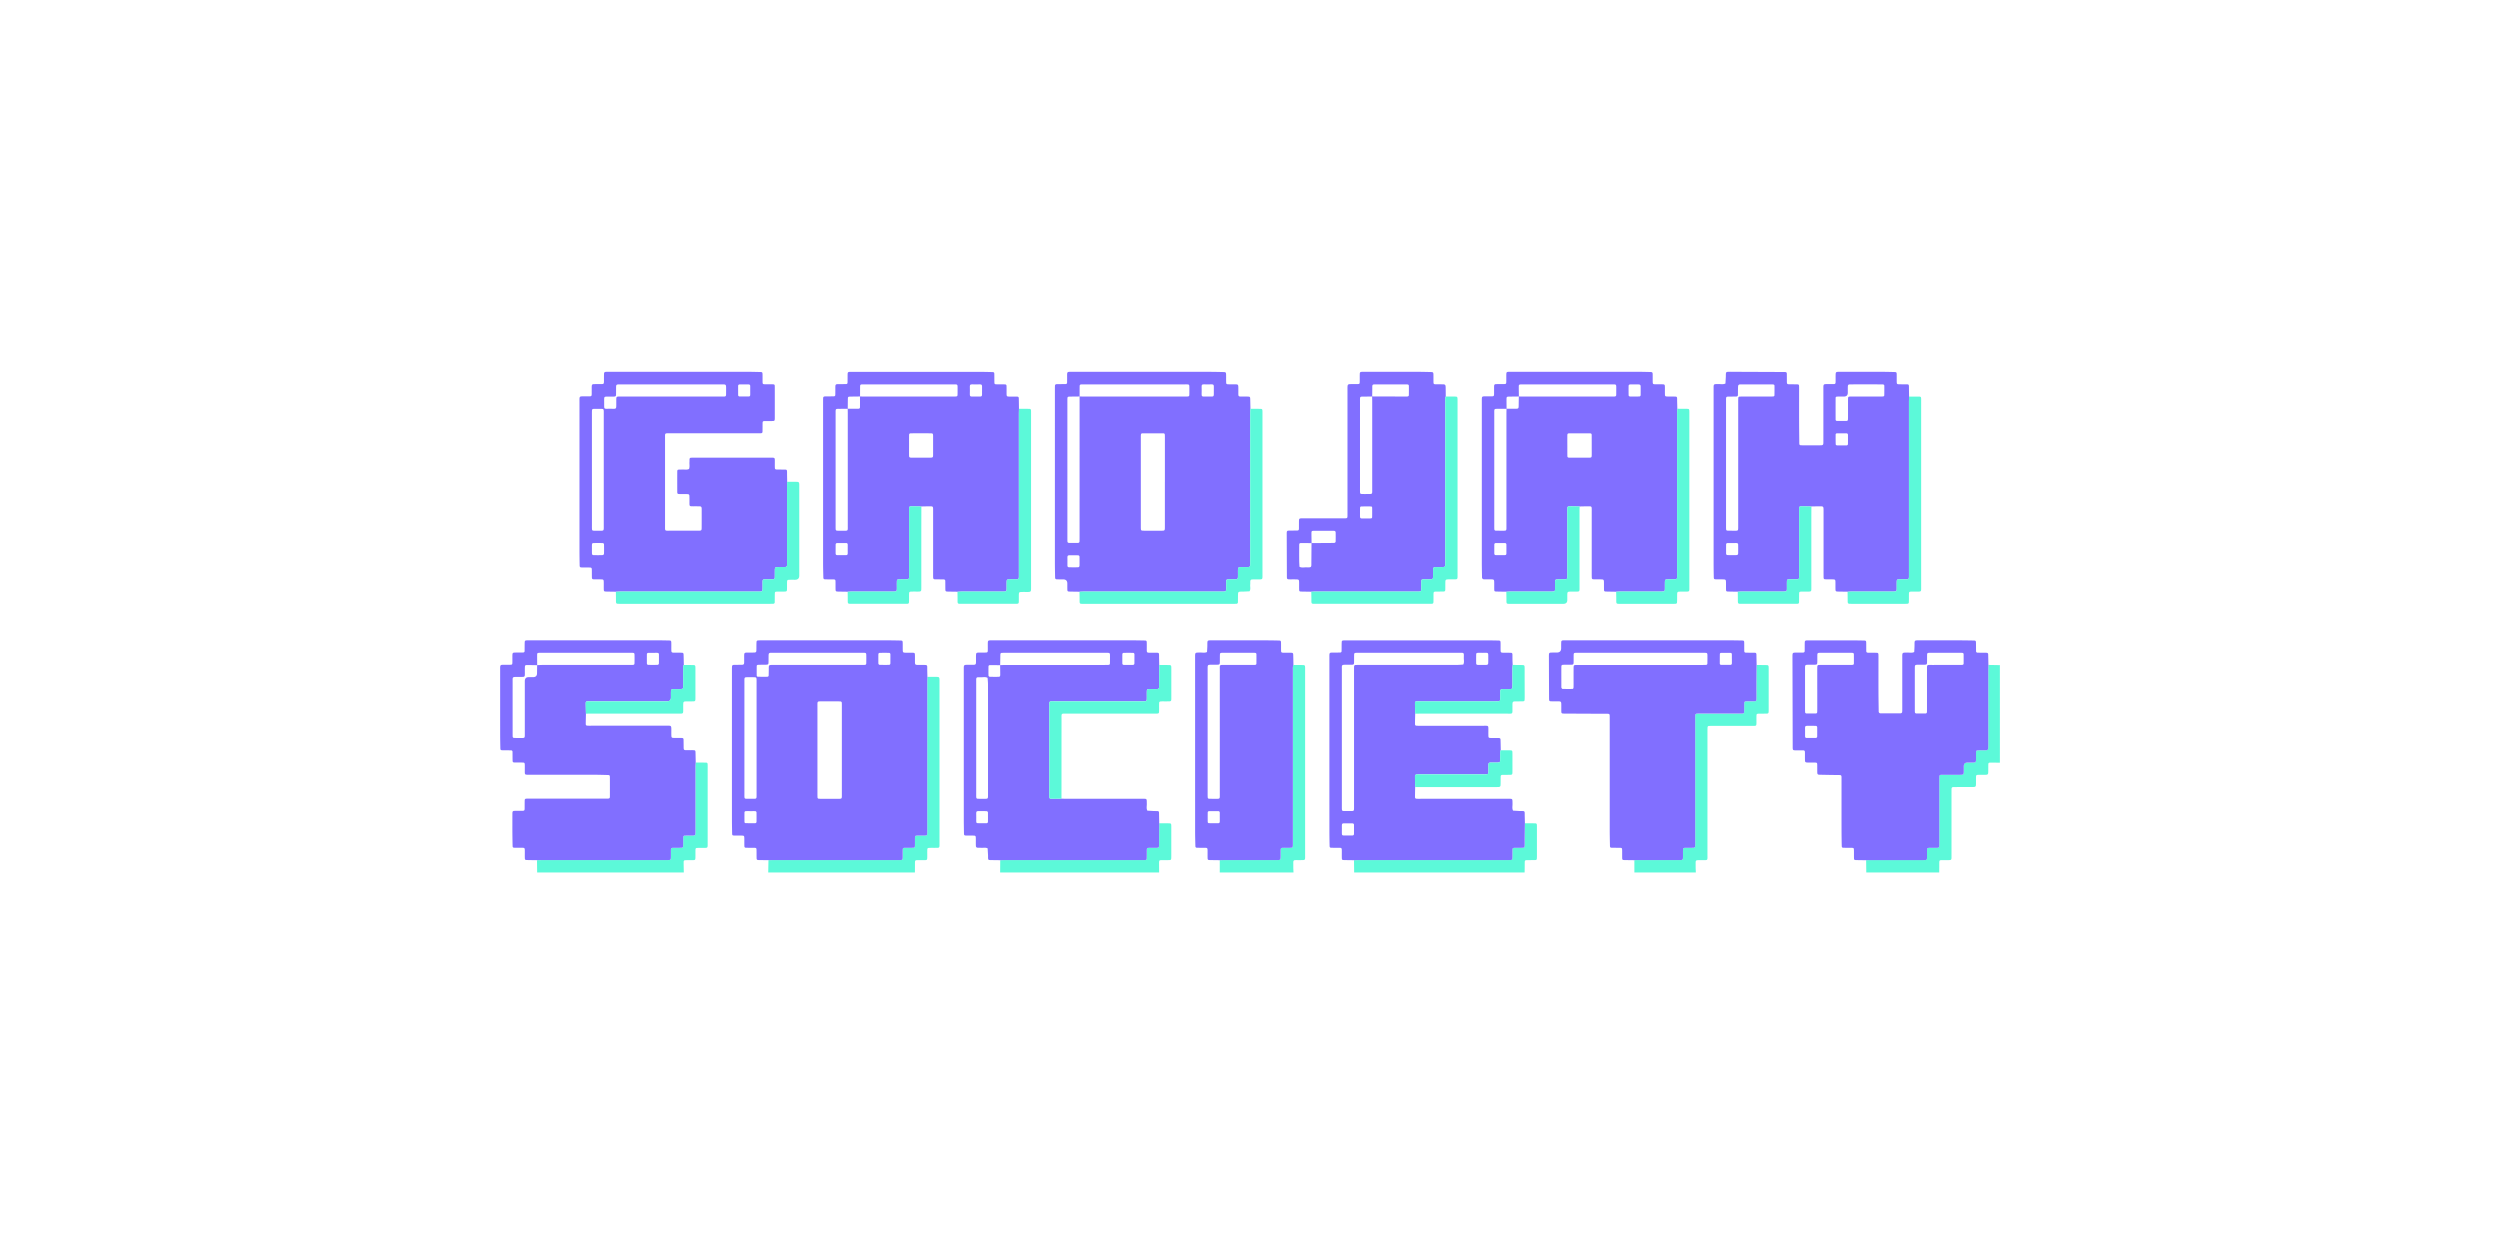 <svg width="217" height="108" fill="none" xmlns="http://www.w3.org/2000/svg"><g clip-path="url(#a)"><path d="m66.682 75.728.021-1.065c.142-.003.284-.008.426-.008h10.776c.484-.002.449.04.45-.432 0-.154-.003-.308.002-.462.005-.134.037-.166.174-.17.237-.005.474 0 .711-.005.137-.003.169-.034.173-.17.006-.236 0-.473.006-.71.003-.141.033-.172.164-.177.142-.005.285-.002.427-.004.528-.003.472.052.472-.478 0-4.278 0-8.557.002-12.835 0-.154.008-.307.012-.462.285.002.57-.001.853.006.15.004.188.048.195.194.004.095.002.19.002.285v13.897c0 .512.047.456-.455.46-.118.001-.237-.002-.356.001-.234.005-.246.015-.25.236-.004.154 0 .308-.001.462 0 .071.001.142-.004.214-.008.112-.04.143-.153.152-.047.003-.095.003-.142.003h-.32c-.487.002-.446-.047-.449.43 0 .213-.003.427-.004.64H66.682v-.002ZM141.865 75.728l-.002-1.063c.059-.003.118-.01.177-.01h3.554c.095 0 .19.002.285-.001.167-.008.196-.038.201-.219.005-.154.001-.308.002-.462 0-.083 0-.166.006-.248.006-.082.054-.127.137-.132.071-.004.142-.004.213-.004.178-.002.356.002.533-.004.13-.004.163-.041.17-.175.005-.107.003-.213.003-.32V62.29c0-.349.002-.35.352-.35 1.15-.002 2.299 0 3.448 0 .095 0 .19 0 .285-.004.133-.006.159-.035.164-.177.006-.154.003-.308.003-.462 0-.457-.029-.419.424-.421.166 0 .332 0 .497-.005.082-.002.133-.045.138-.13.004-.071.004-.142.004-.213v-1.563c.001-.414.008-.829.013-1.243.296.003.592.003.888.01.11.002.15.044.157.149.005.07.004.142.004.213v3.483c0 .071.001.142-.004.213-.007.108-.044.148-.153.151-.178.006-.356.003-.533.005-.071 0-.142-.002-.213.003-.114.007-.151.04-.155.149-.006.154-.003.308-.004.462 0 .083.002.166-.001.248-.007.165-.03.19-.182.198-.095.004-.19.002-.285.002h-3.377c-.095 0-.19 0-.284.006-.065.004-.11.046-.114.112a5.99 5.99 0 0 0-.008.355l-.001 10.663c0 .582.069.511-.505.518-.59.007-.516-.07-.52.54-.001.177.011.354.017.53h-5.334v-.003ZM173.589 66.2c-.285-.002-.569-.007-.853-.004-.111.001-.148.04-.151.152-.006.225 0 .45-.007.675-.005.189-.042.224-.236.228-.213.006-.427 0-.64.005-.153.004-.179.033-.184.195-.005.19 0 .38-.003.569-.004.272-.022.291-.315.293-.462.003-.924 0-1.386.002-.095 0-.19 0-.285.005-.082.005-.13.052-.133.135-.005.107-.005.213-.005.32v5.475c0 .432.03.408-.4.408h-.213c-.497.004-.445-.051-.449.466l-.005.604h-6.33l-.013-1.063c.107-.003.214-.01.32-.01h4.481c.106 0 .213.002.32-.004.115-.005.151-.04.158-.146.006-.082.004-.166.005-.25 0-.165-.002-.331.003-.497.005-.133.037-.163.175-.168.166-.005.332-.002.498-.003.403 0 .389.023.387-.386v-5.476c0-.095-.002-.19.002-.284.008-.152.039-.187.194-.19.355-.004.711-.002 1.067-.002.19 0 .379.003.569 0 .267-.006.289-.027.294-.281.003-.154 0-.309.002-.463.002-.209.107-.315.315-.318h.177c.131 0 .261.003.392-.005.125-.007.165-.05.175-.178.005-.07.003-.143.003-.214 0-.154-.003-.308.002-.462.005-.178.025-.196.214-.203.107-.003.213 0 .32 0 .553-.003.528.052.528-.511v-6.471c0-.142.006-.284.01-.426l.997.018V66.2ZM112.27 57.719c.284.003.569.002.853.009.114.003.15.04.157.147.006.094.004.19.004.284v16.053c0 .48.041.44-.436.445-.68.008-.582-.091-.59.575-.001.165.012.33.018.495h-6.402l.001-1.065c.143-.002.284-.01.426-.01h4.37c.083 0 .166.003.249 0 .203-.007.229-.031.237-.22.003-.096 0-.19.001-.285 0-.13-.002-.26.004-.39.006-.128.043-.163.176-.168.107-.005.214-.002.32-.002.13 0 .26.002.39-.004.129-.006.162-.042.169-.176.005-.106.003-.213.003-.32V58.206c0-.107-.005-.213.003-.32.004-.056.031-.111.047-.167ZM46.624 75.728c-.004-.354-.009-.708-.012-1.063.154-.003.307-.01.462-.01h8.957c.628 0 1.256.002 1.884 0 .314 0 .315-.004.318-.316.002-.142 0-.284 0-.426 0-.059 0-.118.004-.177.005-.081.045-.135.129-.141.082-.006.166-.005.249-.005.166-.002.332.002.497-.003.154-.006.181-.034.186-.196.005-.166.001-.332.002-.497.001-.083.003-.166.01-.249.005-.067.049-.11.114-.112.178-.006.355-.006.533-.006.428 0 .406.02.405-.406l.001-5.508c0-.142.013-.283.02-.425.296.002.592 0 .888.005.112.003.146.04.152.152.006.094.003.19.003.284v6.535c0 .462.032.428-.414.43-.166 0-.332-.001-.497.005-.107.003-.145.042-.148.156-.005.236 0 .473-.005.71-.004.159-.033.19-.186.193-.212.005-.426 0-.64.005-.16.003-.196.034-.196.182 0 .295.01.59.015.885h-12.73v-.002ZM117.54 75.728l-.013-1.063c.154-.003.308-.01.461-.01h12.816c.117 0 .236-.003.354-.009.068-.004.107-.049.114-.113.007-.082.006-.165.007-.248.001-.177-.002-.355.003-.532.004-.115.042-.152.146-.16.07-.006.141-.004.212-.005.178-.001.355.002.532-.004.131-.004.163-.037.166-.175.005-.237 0-.474.003-.71.005-.414.012-.827.018-1.24.295 0 .59 0 .884.006.118.002.15.035.158.144.005.07.004.142.004.212v2.476c0 .082-.002.165-.009.247-.005.067-.051.106-.117.107-.188.005-.377.005-.565.007-.07 0-.142-.001-.212.003-.112.007-.15.04-.154.148-.006.165-.002.33-.005.495-.001.142-.005.283-.008.424H117.54ZM100.618 71.46c.26 0 .52 0 .779.002.266.003.267.005.271.285.002.07 0 .142 0 .213v2.3c0 .094-.001.19-.008.282-.005.069-.052.106-.116.11-.094.006-.189.005-.283.006-.165.002-.331-.001-.496.004-.115.003-.146.037-.155.146a1.333 1.333 0 0 0-.003.142l.004.778H86.812l.008-1.064c.153-.003.307-.009.46-.009H99.07c.107 0 .213.002.32-.004.109-.005.144-.04.147-.156.006-.248.002-.497.007-.745.003-.116.038-.153.147-.157.177-.006.355-.004.533-.004.398 0 .382.023.383-.39l.012-1.74Z" fill="#5CF9D9"/><path d="M93.698 51.362c-.284-.004-.568-.007-.852-.014-.181-.005-.197-.022-.201-.213-.004-.166 0-.331-.002-.497-.002-.23-.123-.346-.363-.349h-.39c-.06 0-.12 0-.179-.005-.084-.007-.124-.058-.127-.14l-.003-.107c-.006-.403-.016-.805-.016-1.207V33.836c0-.119 0-.237.006-.355.005-.082.053-.13.136-.135.095-.005.19-.005.284-.005.166-.002.332-.001.497-.004.082-.002.134-.043.135-.13.003-.165.003-.33.003-.496 0-.466-.025-.437.45-.437l11.906.001c.415 0 .829.01 1.244.02.154.003.194.04.198.187.007.212 0 .426.005.64.004.224.012.231.25.236.189.003.379-.003.568.002.202.004.229.031.239.22.003.048.002.096.002.143v.285c.001.437-.029.412.396.413.119 0 .237-.002.356 0 .274.004.274.006.281.28l.018.78c-.008.153-.022.306-.022.46l-.001 12.788c0 .118 0 .237-.006.355-.004.083-.057.126-.138.13-.071.005-.143.005-.213.006-.154 0-.308-.003-.462.002-.193.005-.233.043-.241.225-.005.13-.002.26-.002.39-.001.474.032.44-.441.445-.674.006-.574-.087-.581.585-.006.53.046.476-.477.476-3.932 0-7.864 0-11.797.002-.153 0-.307.01-.46.017Zm.015-16.947c-.272.003-.545.005-.817.01-.235.005-.24.012-.247.24V46.71c0 .095 0 .19.004.284.004.084.054.13.136.13.261.002.521.002.782 0 .085 0 .13-.053.131-.135.004-.119.004-.238.004-.355l.002-12.224c.107.003.214.01.32.01h8.818c.071 0 .142 0 .213-.003.143-.007.172-.032.175-.165.005-.225.005-.45.002-.675-.003-.185-.025-.205-.203-.212-.071-.003-.143-.001-.214-.001h-8.676c-.095 0-.19-.002-.284.004-.107.006-.145.044-.146.158-.004.297-.002.592-.002.889h.002Zm7.4 7.42V38.07c0-.095.002-.19-.003-.284-.006-.142-.031-.173-.166-.173-.58-.003-1.16-.003-1.74 0-.141 0-.168.032-.177.165-.004.07-.003.142-.003.212v7.705c0 .083 0 .166.007.248.006.064.042.11.112.115.07.005.141.008.213.008.473 0 .947.002 1.42 0 .333 0 .336-.003.336-.327v-3.905h.001Zm4.248-7.928c-.008-.625.084-.54-.55-.541-.584-.002-.506-.068-.505.512.001.627-.088.538.547.54.574.002.501.074.508-.511ZM92.653 48.712v.388c0 .084.053.136.13.138.26.007.518.007.776.002.098-.002.142-.056.143-.164.004-.246.002-.494 0-.74 0-.084-.048-.132-.13-.135a8.38 8.38 0 0 0-.388-.004c-.61.006-.527-.074-.53.515ZM83.11 51.362c-.284-.005-.567-.007-.85-.014-.178-.005-.2-.028-.203-.212-.004-.236-.002-.472-.006-.709-.001-.082-.05-.13-.133-.133-.117-.005-.236-.004-.354-.005-.141-.002-.283-.001-.425-.005-.08-.002-.134-.045-.139-.129-.006-.106-.006-.212-.006-.318v-5.461c0-.46.029-.427-.417-.426-.2 0-.401.007-.602.011-.284-.004-.568-.014-.852-.013-.188 0-.207.025-.215.203-.003.095-.001.19-.001.284v5.366c0 .095.002.19-.001.285-.007.156-.038.19-.187.195-.201.005-.403 0-.603.003-.254.004-.266.016-.27.254-.004.143-.002.285 0 .427 0 .397.017.381-.394.38H73.97c-.13 0-.26.011-.39.017-.273-.004-.545-.007-.817-.013-.222-.005-.233-.017-.237-.25-.004-.214.002-.427-.004-.64-.002-.13-.037-.163-.175-.166-.237-.005-.474 0-.71-.006-.13-.003-.167-.041-.17-.173-.01-.414-.023-.829-.023-1.244V34.865c0-.107 0-.214.005-.32.004-.082.055-.13.137-.134.142-.005.284-.004.427-.005.118-.002.237-.001.355-.003.083-.002.134-.042.136-.129.003-.154.004-.308.004-.462.001-.516-.038-.468.487-.47.154-.001.308-.002.462-.007.068-.003.107-.048.109-.114.004-.143.004-.285.005-.426.002-.12-.001-.238.005-.355.005-.11.045-.152.15-.16.093-.006.189-.004.284-.004h10.88c.415 0 .83.01 1.244.02.14.004.17.032.173.167.005.25.002.498.007.746.002.112.037.146.154.148.249.005.498.001.746.007.114.003.15.039.154.15.005.19.003.38.003.568 0 .34-.008.342.325.341.19 0 .38-.002.569.002.134.004.163.035.167.175.007.295.01.592.014.887-.002.154-.008.308-.008.462v13.816c0 .106.002.213-.002.32-.007.157-.038.19-.184.198-.083.004-.166.001-.249.001-.142 0-.284-.003-.426.002-.17.006-.196.034-.201.215-.005.155-.002.308-.002.462 0 .398.017.384-.391.384H83.5c-.13 0-.26.011-.39.017v-.002ZM74.645 34.41c.095.003.19.009.284.009h7.814c.059 0 .118.001.177-.002.167-.007.19-.026.195-.181.005-.142.003-.284.003-.426-.003-.485.045-.446-.432-.446h-7.6c-.095 0-.19-.003-.284.003-.107.006-.143.044-.145.16-.004.295-.004.59-.005.887-.295.004-.59.005-.886.013-.137.003-.167.033-.17.169-.007.295-.008.59-.011.885l-.675.006c-.397 0-.379-.026-.379.394v9.808c0 .083 0 .166.005.248.005.086.058.126.14.127.154.003.308.004.461.003.5-.004.45.053.45-.462v-9.737c0-.13-.004-.26-.007-.391.306 0 .611.004.917 0 .111-.002.148-.039.149-.15.004-.306.001-.612.001-.917h-.002Zm4.262 4.237h-.001v.213c0 .236-.002.473.003.709.002.109.043.146.15.154.048.004.095.003.142.003h1.49c.06 0 .118-.003.177-.007.068-.006.11-.046.118-.11.008-.06.007-.119.007-.178v-1.525c0-.06 0-.118-.007-.177-.006-.066-.045-.11-.112-.112a11.601 11.601 0 0 0-.426-.007c-.449 0-.899-.002-1.348.001-.16.002-.19.03-.192.184-.004.284-.001.567-.001.851v.001Zm6.335-4.734c-.01-.628.089-.546-.544-.547-.587-.002-.513-.067-.512.506.001.632-.087.545.542.546.584 0 .507.075.513-.505h.001ZM73.582 47.7c0-.142.002-.284 0-.426 0-.082-.042-.136-.127-.136-.261-.003-.522-.003-.782 0-.081 0-.137.042-.138.128-.003.26-.004.52-.002.78 0 .083.045.137.13.139.26.003.52.002.781 0 .082 0 .135-.045.138-.13.004-.118 0-.236 0-.354V47.7ZM80.497 58.75c-.004.153-.013.307-.013.46l-.001 12.835c0 .53.056.475-.472.479-.142 0-.285-.002-.427.004-.131.005-.162.035-.165.177-.005.237 0 .474-.005.71-.003.135-.036.166-.173.17-.237.005-.474 0-.712.005-.137.003-.168.036-.173.17-.005.153-.003.308-.003.462-.001.472.035.43-.449.432H67.128c-.142 0-.284.005-.426.008-.285-.004-.568-.005-.853-.011-.138-.003-.173-.035-.176-.165-.005-.25-.001-.498-.007-.747-.002-.107-.043-.146-.154-.149-.25-.005-.498-.001-.746-.006-.114-.002-.15-.04-.154-.15-.005-.2-.002-.402-.004-.603-.004-.3-.004-.301-.29-.305-.2-.002-.402.002-.604-.004-.136-.003-.162-.03-.165-.174-.008-.414-.017-.829-.017-1.243-.002-4.313 0-8.626 0-12.94 0-.106.001-.213.007-.319.005-.082.057-.13.137-.132.143-.006.285-.005.427-.007.107-.001.214.002.32-.004.122-.008.163-.053.17-.182.004-.118 0-.237.001-.355.005-.573-.056-.518.51-.521.13-.001.26.001.39-.006.106-.005.153-.05.158-.154.007-.165.004-.332.006-.497.001-.095.003-.19.011-.284.006-.066.05-.106.116-.112.082-.007.165-.01.248-.01h11.023c.344 0 .687.008 1.03.014.266.004.267.006.27.287.003.154 0 .308.002.462.004.305.008.308.327.312.154.002.308-.001.462 0 .267.005.267.006.271.288.002.178-.002.355.001.533.005.203.032.231.222.238.154.006.308.002.462.002.084 0 .166 0 .25.005.084.005.127.055.13.138.002.118 0 .237.003.355.003.178.007.355.012.533h-.001ZM70.954 65.1V68.9c0 .107.002.213.007.319.004.069.05.105.115.11.083.006.166.005.249.006h1.349c.428 0 .399.027.399-.408V61.26c0-.083 0-.166-.004-.248-.004-.086-.055-.127-.136-.13-.072-.004-.143-.004-.213-.004h-1.385c-.4 0-.381-.023-.381.39v3.834Zm-5.283-1.034v-4.8c0-.094.002-.189-.001-.284-.007-.16-.036-.192-.184-.196-.166-.005-.332-.002-.498-.002-.385 0-.373-.017-.373.364v9.81c0 .072-.002.143.003.214.006.119.035.152.145.156.166.006.332.005.498.005.436 0 .41.032.41-.398v-4.87Zm5.296-6.349h3.766c.094 0 .19.002.283-.001.14-.006.174-.035.176-.165.004-.225.005-.45.001-.675-.002-.185-.025-.205-.202-.213-.047-.002-.095 0-.142 0h-7.815c-.071 0-.145-.007-.212.009-.037.008-.086.052-.094.087-.017.08-.014.165-.016.247-.003.178 0 .355-.006.533-.005.105-.05.148-.156.155-.13.007-.26.004-.39.006-.119.002-.237.002-.355.008-.066.002-.121.035-.122.103a33.12 33.12 0 0 0 0 .816c0 .066.043.114.11.114.272.004.544.006.816.002.064 0 .11-.048.112-.116.005-.165.008-.331.01-.496 0-.428-.023-.413.4-.413h3.836Zm-5.816 12.687c-.129 0-.259-.002-.388 0-.079 0-.142.034-.143.12-.003.27-.002.54 0 .81.001.065.04.114.109.115.27.004.54.005.81.004.083 0 .128-.055.128-.136.002-.259.002-.517 0-.775 0-.082-.045-.135-.13-.137-.128-.004-.258 0-.387 0h.001Zm12.136-13.213v-.389c-.002-.082-.044-.134-.13-.135-.258-.002-.518-.002-.777 0-.082 0-.136.043-.138.126-.003.26-.004.519 0 .778.001.078.05.137.132.139.26.005.519.004.778.002.082 0 .131-.05.133-.132.004-.13.001-.26.001-.389ZM140.283 51.362c-.295-.005-.59-.008-.885-.016-.137-.004-.168-.033-.171-.168-.005-.225 0-.45-.005-.674-.004-.172-.039-.209-.209-.213-.236-.007-.473-.004-.709-.008-.082-.001-.133-.044-.137-.129a8.46 8.46 0 0 1-.005-.318v-5.46c0-.465.034-.428-.412-.427-.213 0-.426.008-.638.012-.224-.005-.449-.013-.673-.015-.426-.003-.398-.02-.398.41v5.43c0 .107.002.214-.003.32-.006.132-.038.168-.171.17-.236.007-.473.002-.71.01-.122.003-.169.053-.174.178-.008.166-.005.331-.005.497 0 .398.019.382-.392.382h-3.409c-.141 0-.283.011-.424.017-.272-.004-.545-.007-.817-.014-.227-.005-.232-.01-.236-.249-.002-.166.001-.331-.001-.497-.004-.305-.007-.308-.327-.313-.154-.002-.308 0-.461-.001-.059 0-.122.003-.175-.017-.037-.012-.071-.056-.086-.094-.017-.043-.011-.094-.012-.14-.006-.403-.016-.805-.016-1.208V34.901c0-.107-.002-.213.003-.32.007-.133.041-.167.17-.176.059-.005.119-.003.178-.003h.32c.42 0 .392.028.393-.376v-.355c0-.06 0-.118.004-.177.01-.105.048-.147.157-.151.165-.007.331-.004.497-.005.095-.001.19 0 .284-.005.067-.004.108-.044.113-.113.004-.07.006-.142.006-.213.001-.166-.002-.332.001-.497.005-.205.029-.23.221-.238.083-.004.166-.001.249-.001h10.803c.414 0 .828.01 1.243.02.151.004.184.037.188.193.005.213-.001.426.003.64.005.207.023.227.221.23.202.004.403 0 .604.003.206.004.228.024.233.22.004.213-.002.425.003.639.004.174.029.197.213.2.237.005.474.003.711.007.084.001.129.051.132.134.004.094.002.19.004.283l.016.638c-.007.154-.018.307-.018.46l-.001 13.81c0 .119.003.238-.003.355-.006.134-.037.17-.169.173-.237.007-.474.002-.71.009-.123.004-.171.053-.176.178-.007.165-.004.331-.005.496 0 .4.018.383-.392.383h-3.409c-.141 0-.283.011-.424.017l-.002.003Zm-8.448-16.951c.072.003.143.008.213.008h7.893c.071 0 .142 0 .213-.003.083-.005.132-.05.134-.133.003-.166.003-.333.003-.498 0-.455.037-.42-.422-.42h-7.608c-.095 0-.19-.001-.285.004-.106.006-.145.044-.146.158-.001.296.006.592.009.888l-.807.01c-.253.005-.264.012-.266.25-.002.27.004.538.006.807-.225.002-.45.005-.674.005-.419 0-.395-.022-.395.376v9.835c0 .083 0 .166.006.248.005.066.045.111.112.114.166.005.332.007.497.006.481-.001.441.046.441-.435v-9.764c0-.13.006-.26.008-.39.245 0 .49.004.735.003.316-.002.316-.003.32-.336.003-.245.008-.49.013-.734Zm4.21 4.269c0 .295-.002.59.002.886.001.115.038.154.145.158.177.006.354.004.532.004.402 0 .804.002 1.206-.002.207-.001.227-.023.232-.217.003-.154.001-.308 0-.461 0-.425 0-.85-.003-1.276-.001-.117-.037-.156-.145-.156-.603-.003-1.206-.004-1.809-.001-.126 0-.158.038-.16.18-.004.295-.001.59-.001.886l.001-.001Zm-5.855 9.505v.001c.143 0 .285.003.426 0 .081-.002.138-.043.139-.129.003-.26.002-.52.001-.781 0-.084-.045-.137-.129-.138a46.328 46.328 0 0 0-.782 0c-.081 0-.137.04-.138.127-.003.26-.002.52-.001.781 0 .083.044.135.128.138.118.005.237 0 .355 0h.001Zm11.719-14.819c-.13 0-.259-.002-.389.002-.113.005-.156.041-.158.145-.004.26-.002.519.001.778.001.086.058.125.138.126.26.001.519.002.778-.002.085 0 .128-.057.129-.137.002-.247.004-.495-.001-.742-.003-.121-.051-.162-.18-.168-.106-.005-.212 0-.319 0l.001-.002ZM53.458 51.362c-.273-.005-.545-.007-.817-.014-.21-.004-.228-.021-.233-.22-.004-.201.002-.403-.002-.604-.005-.205-.027-.229-.222-.234-.213-.005-.427 0-.64-.005-.13-.004-.163-.038-.167-.175-.005-.225 0-.45-.006-.675-.003-.133-.04-.172-.168-.175-.213-.005-.427 0-.64-.004-.233-.004-.246-.017-.25-.238-.007-.403-.014-.806-.014-1.208V34.87c0-.5-.034-.465.456-.467h.106c.573-.008.493.079.5-.518.002-.083 0-.166 0-.249 0-.047 0-.095.006-.142.01-.1.053-.147.16-.15.19-.007.38-.006.57-.006.324 0 .328.015.327-.336-.001-.19-.001-.38.005-.569.004-.1.055-.15.156-.156.094-.007.19-.005.285-.005H64.78c.402 0 .805.01 1.208.019.175.003.197.026.2.212.005.225 0 .45.004.675.003.139.033.17.166.174.214.006.427 0 .64.004.248.004.253.007.253.268.003.877.001 1.754.001 2.631l-.001.107c-.01.155-.03.18-.195.183-.237.005-.474 0-.71.005-.114.002-.15.039-.153.15-.005.25-.001.498-.007.747-.002.117-.037.152-.143.158-.107.005-.214.004-.32.004H58.15c-.464 0-.423-.035-.424.419v7.606c0 .479-.039.43.447.43.76.002 1.517 0 2.276 0 .071 0 .142.002.213 0 .218-.007.242-.025.243-.251.004-.534.002-1.067.002-1.6 0-.036 0-.071-.004-.107-.012-.107-.05-.15-.157-.154-.178-.007-.356-.005-.533-.005-.383 0-.367.017-.368-.368 0-.178.002-.356-.005-.533-.004-.107-.048-.152-.154-.156-.237-.007-.474-.002-.71-.007-.161-.004-.188-.03-.19-.187-.002-.58-.003-1.161 0-1.741.002-.167.026-.187.184-.195.071-.004.143.003.213-.003.209-.02.424.053.626-.05.074-.194.023-.396.037-.594.006-.082.001-.166.005-.25.004-.083.051-.129.134-.133.095-.003.19-.004.285-.004h6.578c.432 0 .407-.026.407.403 0 .142-.003.285.001.427.005.173.029.197.214.2.225.005.45 0 .676.005.135.003.163.035.169.172.004.095 0 .19.002.285l.011.604c-.003.141-.01.283-.01.425v6.498c0 .107.001.214-.004.32-.006.103-.05.146-.158.15-.224.005-.45 0-.674.006-.185.007-.222.048-.226.24-.005.225-.002.45-.006.675-.001.081-.044.135-.129.14-.118.005-.236.004-.355.005-.671.01-.565-.09-.574.59-.007.525.052.472-.479.472-3.93 0-7.86 0-11.791.002-.153 0-.307.01-.46.016h-.004Zm4.832-17.998h-4.37c-.095 0-.19-.001-.284.006-.105.007-.148.05-.156.155-.006.094-.004.189-.005.284-.001.154.002.308-.004.462-.005.11-.04.142-.154.15-.07.005-.143.003-.214.004-.154 0-.308-.002-.462.002-.16.004-.191.034-.197.182-.005.13-.003.26-.001.39.005.538-.06.485.468.48.643-.004.578.11.583-.585.004-.523-.051-.474.48-.474h8.598c.107 0 .213 0 .32-.004.085-.002.126-.056.13-.136.004-.142.004-.284.004-.426.002-.537.024-.487-.472-.488h-4.263l-.001-.002Zm-6.91 7.407v4.834c0 .095-.003.19.002.285.006.14.032.17.166.175.142.005.284.003.427.003.466-.002.432.039.432-.45V35.95c0-.095.003-.19-.002-.285-.007-.135-.038-.172-.168-.174a15.86 15.86 0 0 0-.676 0c-.14.002-.172.034-.178.162-.005.095-.004.19-.004.285v4.834-.001Zm13.739-6.883c0-.13.003-.26 0-.39-.003-.085-.056-.13-.138-.13-.26-.002-.52-.002-.782 0-.084 0-.13.055-.13.137 0 .26 0 .521.002.781 0 .085.056.128.137.129.26.002.521.002.782 0 .086 0 .127-.054.129-.136.002-.13 0-.26 0-.39ZM51.38 47.616c0 .13-.003.26.001.389.004.14.036.178.16.18.236.006.472.006.708 0 .13-.002.178-.046.18-.166a16.41 16.41 0 0 0 0-.743c-.002-.101-.045-.138-.163-.139a20.612 20.612 0 0 0-.707 0c-.154.003-.173.027-.179.196-.004.094 0 .189 0 .283ZM150.838 51.36c-.284-.004-.568-.007-.853-.015-.134-.003-.162-.033-.165-.174-.006-.201 0-.403-.004-.605-.005-.258-.02-.272-.291-.277-.166-.003-.332.001-.498-.002-.262-.004-.267-.008-.272-.253-.006-.367-.014-.734-.014-1.102v-15.18c0-.423-.017-.41.403-.417.208-.004.423.052.625-.045.011-.198.024-.398.033-.596.003-.06 0-.119.002-.178.008-.216.03-.237.253-.244.083-.003.166-.002.249 0l4.444.018c.071 0 .143 0 .214.004.084.003.13.05.132.134.004.166.003.332.005.498.003.475-.044.428.447.43.166.002.332.003.498.008.068.003.107.05.112.114.005.094.005.19.005.285 0 .936-.002 1.873 0 2.808.002.604.01 1.209.016 1.813 0 .047 0 .095.004.142.004.066.036.112.106.12.046.005.094.006.141.006h1.565c.036 0 .071 0 .107-.003.107-.01.154-.05.162-.15.007-.107.005-.214.005-.32v-4.373c0-.495-.029-.467.459-.467.154 0 .308 0 .463-.003.083 0 .131-.044.136-.129.004-.071.004-.142.004-.213 0-.154-.003-.309.001-.463.006-.222.033-.249.24-.258.048-.003.095-.001.142-.001 1.198 0 2.395-.002 3.592 0 .38.002.758.011 1.138.02.158.004.185.031.189.189.004.201 0 .403.002.605.004.265.006.267.287.27.201.004.403 0 .604.004.137.003.163.032.169.172.005.095 0 .19.003.284.003.202.008.403.012.604-.004.154-.012.308-.012.461v14.847c0 .106.002.213-.001.319-.006.206-.025.228-.22.233-.202.004-.403-.002-.604.003-.22.004-.233.019-.238.25-.003.143 0 .285-.001.427 0 .4.023.385-.389.385h-3.481c-.13 0-.26.01-.39.016-.273-.005-.545-.007-.817-.013-.22-.005-.235-.019-.238-.25-.004-.202.002-.403-.003-.605-.005-.17-.036-.199-.216-.203-.225-.005-.45-.002-.676-.007-.083-.001-.131-.05-.135-.133a11.388 11.388 0 0 1-.004-.32v-5.44c0-.479.009-.442-.448-.44-.201 0-.402.006-.604.01-.295-.004-.591-.013-.887-.012-.151 0-.173.032-.18.198-.003.095-.001.19-.001.285v5.364c0 .095.002.19-.002.285-.006.161-.033.19-.182.198-.071.004-.142.002-.213.002-.166.001-.332-.002-.497.003-.13.005-.163.039-.166.177-.006.166-.003.331-.003.497 0 .402.024.386-.387.386h-3.483c-.13 0-.26.01-.39.016l-.004.002Zm.038-11.1v-5.4c0-.106 0-.213.006-.319.004-.066.043-.11.112-.114a5.15 5.15 0 0 1 .284-.008h2.345c.095 0 .19 0 .284-.006.065-.004.116-.039.116-.108.004-.272.006-.544.003-.816 0-.065-.039-.11-.109-.117a1.98 1.98 0 0 0-.177-.008h-2.593c-.06 0-.122-.005-.176.013-.038.012-.085.054-.093.09-.019.08-.018.164-.02.246-.004.19-.003.379-.006.569-.002.082-.05.132-.133.135-.178.005-.355.006-.533.006-.383 0-.366-.01-.366.372v10.906c0 .083 0 .166.007.248.006.066.047.11.115.11.178.005.355.007.533.007.419 0 .4.038.4-.407v-5.4l.001.001Zm11.106-5.841h1.207c.083 0 .166 0 .248-.005.065-.004.117-.037.118-.106.005-.272.006-.544.004-.816 0-.085-.06-.123-.141-.126l-.071-.002c-.911 0-1.822-.002-2.733 0-.187 0-.218.036-.223.235-.004.165 0 .331-.001.497-.003.215-.117.323-.343.326h-.426c-.059 0-.118 0-.177.004-.068.005-.113.047-.113.113-.002.627-.002 1.253 0 1.88 0 .066.041.115.109.116.284.003.568.004.852 0 .066 0 .105-.05.109-.116a3.42 3.42 0 0 0 .007-.248v-1.35c0-.094 0-.189.006-.283.004-.066.044-.109.113-.113.082-.005.165-.008.248-.008h1.207v.002Zm-2.099 3.194h-.423c-.065.001-.124.03-.125.097-.004.282-.002.564.005.846.001.064.057.102.122.103.27.003.541.004.813.002.084 0 .128-.056.129-.136.002-.26.002-.518 0-.778-.001-.08-.048-.132-.132-.134-.129-.003-.259 0-.388 0h-.001Zm-9.495 9.524c-.142 0-.283-.002-.425 0-.081 0-.136.04-.137.127-.002.26-.002.518-.001.778 0 .08.042.138.126.14.259.003.518.004.778 0 .097-.003.141-.055.143-.167.005-.247.003-.495 0-.742-.001-.082-.047-.133-.131-.136-.117-.004-.235 0-.353 0ZM60.383 66.186c-.006.141-.02.283-.02.425v5.508c0 .427.022.405-.406.406-.178 0-.355 0-.532.006-.066.002-.11.045-.115.112a3.536 3.536 0 0 0-.01.249c0 .166.003.332-.001.497-.006.162-.032.19-.186.195-.166.006-.332.002-.498.003-.083 0-.166 0-.249.006-.083.005-.124.06-.129.14-.003.06-.003.119-.003.178v.426c-.004.312-.005.315-.319.316-.627.002-1.256 0-1.884 0h-8.957c-.154 0-.308.007-.462.01-.296-.004-.592-.006-.888-.014-.137-.003-.164-.03-.168-.172-.005-.166-.002-.332-.002-.497-.002-.43.029-.393-.412-.395-.166 0-.332.002-.498-.004-.113-.003-.147-.037-.15-.152a65.3 65.3 0 0 1-.018-1.137c-.003-.52 0-1.043 0-1.564 0-.07 0-.142.006-.213.006-.083.058-.126.14-.131.07-.005.141-.005.212-.005h.356c.369 0 .349.012.35-.349 0-.19 0-.379.005-.568.002-.08.048-.134.13-.139.107-.005.214-.006.32-.006H52.5c.486 0 .437.05.439-.437.001-.474.002-.947-.002-1.422-.001-.159-.028-.184-.187-.188-.426-.01-.852-.023-1.278-.024a3374.57 3374.57 0 0 0-5.511 0c-.442 0-.407.022-.408-.401 0-.142.002-.285 0-.427-.006-.208-.023-.228-.219-.232-.213-.005-.426.001-.64-.003-.178-.004-.198-.025-.201-.212-.005-.237-.003-.473-.006-.71 0-.086-.048-.132-.132-.133-.226-.003-.45-.002-.675-.005-.238-.004-.246-.012-.25-.236-.007-.379-.016-.758-.016-1.137-.002-1.872 0-3.743-.001-5.616 0-.446-.019-.431.423-.43.142 0 .285.002.427-.001.193-.005.207-.018.212-.2.004-.142 0-.284.001-.426 0-.084-.001-.166.003-.25.01-.147.041-.179.2-.183.166-.005.332-.002.498-.003.083 0 .166 0 .249-.006.068-.005.108-.049.11-.116.003-.178.002-.355.004-.532.001-.095.002-.19.01-.284.005-.066.047-.108.113-.114.083-.007.166-.01.249-.01H56.97c.343 0 .687.009 1.03.014.259.004.266.01.27.253.004.19-.002.38.002.569.005.217.023.234.253.238.213.003.427-.002.64.003.13.003.166.04.17.173.01.296.015.591.021.888-.09.141-.048.3-.05.45-.004.462 0 .924-.003 1.385-.001.23-.02.248-.239.253-.201.004-.403-.002-.603.004-.169.004-.215.049-.22.21-.007.177-.001.354-.004.532-.002.21-.107.315-.315.318h-6.609c-.106 0-.213-.002-.32.003-.112.006-.153.04-.153.15.002.307.013.615.02.922-.006.294-.016.59-.017.885 0 .126.039.155.18.16.095.005.189.002.284.002h6.532c.418 0 .437-.047.433.42-.001.142-.003.284.002.426.005.181.03.21.202.214.177.004.355.002.533.002.071 0 .142 0 .212.006.067.007.109.05.11.117.005.177.005.355.008.532.001.083-.001.166.004.248.007.107.048.151.152.155.153.006.308.003.462.004.083 0 .166-.002.248.002.133.008.16.034.164.177.008.296.013.591.019.887l-.005.005Zm-13.76-8.45c.141-.006.283-.016.424-.017h7.568c.095 0 .19.002.285-.003.141-.007.172-.033.175-.165.005-.225.006-.45.002-.675-.003-.187-.023-.205-.202-.212-.072-.003-.143-.001-.214-.001h-7.603c-.095 0-.19-.001-.284.004-.114.006-.15.038-.15.15-.003.308.002.616.003.923-.296-.005-.592-.013-.888-.012-.15 0-.175.032-.18.195-.005.143-.002.285-.002.427 0 .083.002.166-.004.249-.006.11-.043.15-.15.155-.165.005-.331.005-.497.004-.456-.005-.41.02-.41.407-.002 1.504 0 3.01 0 4.513 0 .083 0 .166.003.25.003.085.057.126.138.127.178.003.356.003.534.003.401 0 .382.028.382-.389V59.12c.002-.225.11-.34.326-.342.13-.002.26 0 .39 0 .228-.002.343-.113.345-.33l.01-.711-.001-.001Zm10.052-1.069h-.39c-.08.002-.135.042-.136.128-.002.26-.002.519 0 .778 0 .08.042.138.126.139.259.003.518.003.778 0 .08-.001.137-.052.139-.132.006-.26.005-.519.004-.778 0-.082-.048-.132-.132-.135-.13-.003-.259 0-.389 0ZM132.36 71.458c-.006.414-.014.827-.018 1.24-.003.237.002.474-.003.71-.003.14-.035.172-.166.176-.177.006-.355.002-.532.004-.071 0-.142-.001-.213.005-.104.008-.142.045-.145.16-.005.177-.002.355-.004.532 0 .083.001.166-.006.248-.006.064-.046.11-.115.113a7.06 7.06 0 0 1-.354.008l-12.815.001c-.153 0-.308.007-.461.01-.296-.004-.592-.006-.889-.014-.137-.003-.163-.03-.167-.171-.005-.166-.002-.333-.002-.498-.002-.43.029-.392-.412-.395-.166 0-.332.002-.498-.003-.113-.004-.147-.038-.15-.153a57.28 57.28 0 0 1-.018-1.243c-.002-5.036-.001-10.072-.001-15.107 0-.469-.025-.435.45-.437.166 0 .332 0 .498-.005.068-.003.109-.048.11-.115.004-.178.003-.355.004-.532.002-.095.003-.19.01-.284.005-.066.048-.108.114-.114.082-.008.165-.01.248-.01h12.124c.344 0 .687.007 1.03.013.266.004.268.005.272.288.002.19-.003.38.002.568.004.171.034.199.216.203.225.005.45.002.675.006.083.002.133.048.135.132.003.178.001.356.005.533.003.13.012.26.018.39-.008.117-.022.235-.023.352-.003.498.001.994-.002 1.491-.001.23-.017.243-.24.25-.071.002-.142 0-.213 0-.142 0-.284-.003-.426.005-.123.006-.17.052-.176.177-.008.154-.005.308-.005.461-.001.45.026.419-.428.42h-6.497c-.107 0-.214-.002-.32.003-.112.006-.153.041-.152.152.002.306.012.613.019.92-.006.295-.016.59-.016.886 0 .126.038.155.178.161.094.004.189.002.284.002h5.5c.429 0 .406-.035.406.4 0 .153-.003.307.002.46.005.174.028.196.215.2.225.003.45-.002.674.003.131.003.163.037.166.175.009.295.013.59.019.886-.07.094-.047.204-.05.308-.003.201 0 .403-.006.603-.003.104-.048.144-.156.152-.058.004-.119.003-.177.003-.166.001-.331-.003-.497.003-.151.005-.18.036-.185.196-.005.189 0 .379-.003.568-.004.228-.023.247-.237.255-.095.002-.189 0-.284 0h-5.36c-.107 0-.214-.002-.32.005-.119.01-.172.059-.172.181 0 .307.011.614.017.92-.005.284-.014.567-.014.851 0 .13.037.16.175.166.106.004.213.001.32.001h7.525c.479 0 .433-.04.444.438.004.196-.051.4.046.59.186.011.373.024.56.033.106.005.212.002.319.005.085.003.127.055.13.136.004.095.002.189.004.284l.015.638-.001.001Zm-15.887-7.428v5.902c0 .095-.002.19.002.284.006.143.033.175.162.177.237.005.475.006.712.001.151-.003.174-.032.18-.198.003-.106.001-.213.001-.32v-11.66c0-.12 0-.238.004-.356.002-.083.045-.134.13-.137.118-.005.237-.006.355-.006l8.428-.001c.187 0 .374-.02.562-.031.105-.188.046-.392.049-.588.008-.482.045-.433-.441-.433h-8.641c-.083 0-.166-.003-.249.001-.16.007-.186.03-.19.187-.005.225 0 .45-.006.675-.004.13-.041.165-.173.17-.155.006-.309.003-.463.003-.481-.003-.421.01-.422.43-.002 1.967 0 3.933 0 5.901Zm.002 7.943c0 .13-.004.259.001.388.003.115.038.153.144.155.259.004.517.003.776 0 .085 0 .129-.053.13-.134.002-.259.003-.518 0-.776-.002-.102-.044-.135-.162-.14a8.463 8.463 0 0 0-.387-.002c-.573.006-.496-.07-.501.51h-.001Zm12.201-15.307c-.13 0-.259-.004-.389 0-.117.005-.153.036-.155.145-.004.248-.005.495-.001.743.001.116.038.157.143.159.248.004.495.004.743 0 .106-.002.153-.049.159-.15a5.6 5.6 0 0 0 .006-.39c-.004-.587.062-.503-.506-.508ZM172.593 57.718c-.004.142-.011.284-.011.426v6.47c0 .564.025.51-.527.511-.107 0-.214-.002-.32.002-.189.007-.209.024-.214.202-.005.154-.002.309-.002.463 0 .07.002.142-.004.213-.009.128-.049.171-.174.179-.13.007-.261.004-.392.005h-.178c-.207.003-.312.109-.315.318-.001.154.003.308-.001.462-.005.254-.027.275-.294.281-.19.004-.38 0-.569 0-.356 0-.712-.001-1.067.003-.155.002-.186.036-.194.189-.004.095-.002.19-.002.285v5.475c.001.41.016.387-.387.387-.166 0-.332-.003-.498.003-.138.004-.17.035-.175.167-.006.166-.002.332-.003.498 0 .083.001.166-.005.25-.007.105-.044.14-.158.146-.107.005-.214.004-.321.004h-4.481c-.106 0-.212.006-.319.01-.296-.005-.593-.007-.888-.014-.138-.004-.165-.03-.168-.172-.005-.213 0-.427-.004-.64-.003-.247-.006-.248-.269-.252-.213-.003-.426 0-.64-.005-.112-.003-.147-.038-.149-.153a64.016 64.016 0 0 1-.018-1.315c-.003-1.481 0-2.962-.001-4.444 0-.435.031-.397-.405-.401-.497-.005-.995-.014-1.492-.025-.17-.003-.205-.041-.209-.215-.005-.225 0-.45-.005-.675-.003-.134-.033-.161-.174-.165-.178-.005-.356-.002-.534-.003-.059 0-.118 0-.178-.003-.13-.01-.17-.044-.175-.174-.006-.19-.003-.38-.004-.568 0-.06-.001-.119-.004-.178-.004-.083-.046-.133-.132-.134a29.926 29.926 0 0 0-.569-.003c-.361.001-.357.01-.358-.344l-.02-7.714v-.142c.007-.261.022-.277.288-.281.213-.004.427-.002.64-.004.084 0 .131-.048.133-.132.003-.19.002-.38.003-.57 0-.07 0-.141.006-.213.005-.081.05-.132.132-.137.094-.007.19-.006.285-.006 1.185 0 2.37-.002 3.556 0 .391 0 .782.007 1.173.015.156.002.182.03.185.19.005.238 0 .475.005.711.003.112.04.152.15.154.249.006.498.002.747.007.113.002.153.042.158.147.005.095.004.19.004.285 0 .971-.003 1.943 0 2.915.002.556.012 1.114.019 1.67 0 .047-.005.099.012.14a.165.165 0 0 0 .089.089c.055.017.118.012.177.012h1.494c.059 0 .121.004.175-.013.037-.012.083-.055.088-.09.014-.105.012-.213.012-.319V57.09c0-.47-.02-.438.446-.447.198-.004.401.052.592-.047.009-.188.024-.375.026-.564.004-.475-.027-.449.44-.449h3.521c.379 0 .758.008 1.137.014.223.004.232.014.236.25.004.225.002.45.006.675.002.083.053.13.136.131.19.003.379.003.569.005.071 0 .142 0 .213.004.082.005.132.05.135.133.004.095.003.19.006.284l.014.64h-.001Zm-5.33 2.084c0-.522-.003-1.043.001-1.564.005-.6-.075-.515.537-.518.747-.005 1.494-.001 2.24-.002.095 0 .189 0 .284-.006.065-.004.116-.042.117-.11a37.12 37.12 0 0 0 0-.817c0-.067-.044-.11-.11-.115-.082-.007-.166-.007-.248-.007h-2.454c-.071 0-.142-.002-.213.004-.108.007-.142.041-.145.157-.005.226 0 .451-.006.676-.003.158-.035.19-.185.196-.178.006-.356.001-.533.003-.338.004-.341.004-.341.333-.002 1.197 0 2.394 0 3.591 0 .06 0 .119.004.178.006.085.056.128.138.13h.782c.086-.002.126-.056.129-.139.003-.095.003-.19.003-.284V59.8v.001Zm-9.526.025v-1.704c0-.095.003-.19.008-.284.004-.068.044-.11.11-.115.094-.007.189-.006.284-.006h2.38c.094 0 .189 0 .283-.007.067-.004.114-.045.115-.11a31.7 31.7 0 0 0-.001-.816c0-.068-.044-.109-.11-.114-.082-.007-.165-.007-.248-.007h-2.45c-.071 0-.142-.001-.213.003-.107.007-.145.043-.149.155-.005.19-.001.379-.003.568-.005.305-.006.306-.326.31-.142.001-.283-.002-.426 0-.307.004-.314.01-.314.323v3.586c0 .07.002.141.008.212.006.07.054.108.118.108.272.003.544.001.817-.002.067 0 .108-.046.112-.112.005-.094.006-.189.006-.283v-1.705h-.001Zm-1.056 3.652c0 .153-.003.306.001.459.002.066.045.112.111.113.271.004.542.004.813.001.085 0 .126-.056.127-.136.002-.26.002-.518 0-.777-.001-.082-.047-.132-.13-.134a16.033 16.033 0 0 0-.46-.003c-.52.003-.464-.057-.461.477h-.001ZM100.619 71.46c-.004.58-.01 1.159-.012 1.74-.001.412.015.388-.383.389-.178 0-.355-.002-.533.004-.11.004-.145.04-.147.157-.006.248-.002.497-.007.745-.003.117-.038.15-.148.156-.106.006-.212.004-.32.004H87.282c-.153 0-.307.006-.46.01-.297-.005-.593-.006-.889-.013-.136-.003-.162-.033-.169-.172-.004-.083.002-.166-.003-.249-.01-.198-.023-.397-.034-.596-.19-.095-.394-.028-.59-.047-.07-.007-.143 0-.214-.002-.174-.007-.213-.04-.218-.205-.007-.201 0-.403-.004-.604-.005-.23-.02-.246-.238-.25-.213-.005-.427 0-.64-.005-.108-.003-.147-.043-.15-.154-.007-.414-.016-.829-.016-1.243-.002-4.325 0-8.649-.001-12.973 0-.467-.022-.446.444-.446.142 0 .284.003.427-.003.143-.006.181-.046.188-.198.004-.095.001-.19.001-.285 0-.118-.003-.237.003-.355.007-.178.037-.21.205-.219.095-.005.19-.002.284-.002.119 0 .238.002.356-.002.142-.006.17-.03.175-.165.005-.13.002-.26.002-.391 0-.107-.002-.214.003-.32.007-.136.042-.172.166-.181.071-.005.142-.004.214-.004H98.21c.38 0 .758.008 1.138.015.161.003.186.028.19.186.005.154.002.308.002.462.001.438-.032.412.396.412.166 0 .332-.003.498.003.138.004.165.033.171.17.005.094.001.189.003.284l.013.604-.013 1.598c-.001.107.002.214-.003.32-.006.134-.036.167-.172.17-.225.007-.45 0-.675.006-.186.004-.21.027-.215.2-.005.143-.002.285-.002.427-.001.476.036.433-.447.433h-7.57c-.483 0-.448-.04-.448.432v7.603c0 .083-.001.166.003.25.007.136.035.17.169.172.295.002.592-.005.887-.008.143.005.284.013.426.013h6.542c.481 0 .428-.04.44.442.005.196-.054.4.048.589.188.01.375.023.562.031.107.005.214.002.32.005.086.002.129.052.131.135.003.095.003.19.004.285l.012.64h-.001Zm-13.81-13.725c.141-.005.284-.015.425-.015l8.639-.001c.119 0 .237-.002.355-.007.068-.003.111-.047.113-.113.006-.19.006-.379.006-.568.001-.383.018-.366-.369-.366h-8.78c-.084 0-.167 0-.25.005-.065.006-.11.044-.114.113-.005.082-.006.165-.007.248l-.013.71c-.283-.004-.566-.012-.85-.01-.12 0-.162.035-.164.137a22.78 22.78 0 0 0 0 .744c.001.082.05.133.134.134.236.004.472.007.708.002.151-.003.177-.03.178-.198.001-.27-.007-.542-.01-.814h-.001Zm-1.05 6.348c0-1.562.002-3.124-.001-4.686 0-.187-.022-.373-.035-.56-.189-.102-.393-.044-.588-.049-.425-.01-.401-.024-.401.406v9.727c0 .083-.002.166.003.248.007.132.034.158.177.163.153.004.308.002.462.002.402 0 .383.024.383-.388v-4.864Zm12.71-6.892v-.392c-.002-.085-.051-.13-.134-.132-.261-.002-.522-.002-.782 0-.083 0-.133.047-.134.132-.002.261-.002.521 0 .782 0 .084.05.133.133.133.261.003.522.003.782 0 .083 0 .132-.05.133-.133.003-.13.001-.26.001-.391Zm-13.73 13.721c0 .141-.003.283.002.423.002.064.04.115.109.115.258.004.516.005.775.004.083 0 .129-.053.13-.134.002-.259.002-.517 0-.776-.001-.08-.044-.133-.129-.136a8.638 8.638 0 0 0-.388-.006c-.572.006-.498-.067-.5.51h.001ZM152.472 57.719c-.004.414-.01.828-.012 1.243-.003.52 0 1.042 0 1.563 0 .071 0 .142-.005.213-.005.084-.055.128-.137.13-.166.004-.332.004-.497.005-.454.001-.423-.036-.424.421 0 .155.002.309-.003.462-.004.143-.032.17-.164.177-.095.005-.19.003-.285.003h-3.448c-.35 0-.353.002-.353.35V73.09c0 .106.003.213-.003.319-.006.134-.04.17-.169.175-.178.006-.356.002-.533.004-.071 0-.142 0-.214.004-.082.004-.131.05-.137.132-.006.082-.006.165-.006.248 0 .154.003.308-.001.462-.005.18-.034.21-.202.218-.094.005-.189.002-.284.002h-3.554c-.059 0-.118.006-.177.01-.297-.004-.592-.006-.889-.013-.136-.003-.166-.033-.169-.171-.005-.214 0-.427-.003-.64-.004-.246-.008-.249-.268-.252-.213-.003-.427 0-.64-.005-.111-.003-.148-.04-.15-.152-.009-.45-.021-.9-.021-1.35v-9.705c-.003-.465.038-.419-.42-.421l-3.448-.016c-.06 0-.119 0-.178-.003-.114-.009-.148-.039-.154-.15-.005-.095-.003-.19-.003-.285-.001-.142.003-.284-.003-.426-.006-.15-.046-.192-.191-.197-.166-.006-.332-.001-.498-.003-.083 0-.166-.001-.248-.006-.066-.005-.108-.042-.115-.11a1.661 1.661 0 0 1-.007-.142c-.006-1.22-.01-2.44-.014-3.66l.001-.107c.01-.172.036-.2.217-.205.154-.005.308-.002.463-.002.253-.002.38-.124.382-.367.001-.177-.001-.355.006-.532.004-.11.044-.15.15-.158.094-.007.19-.005.285-.005h14.08c.38 0 .758.007 1.138.014.214.003.227.015.231.217.004.225-.001.45.004.675.003.133.034.162.175.165.249.005.498.003.746.007.083.002.131.05.134.133.003.095.002.19.004.285l.014.64-.003.003Zm-10.036-1.055h-5.365c-.095 0-.19-.003-.285.001-.163.007-.189.028-.192.183-.006.225 0 .45-.006.675-.004.131-.042.17-.171.174-.212.006-.426 0-.639.004-.235.005-.252.018-.252.234-.003.545-.001 1.09 0 1.634 0 .048-.005.099.012.14.016.037.059.088.09.088.284.008.568.009.851.004.067 0 .099-.058.103-.123.004-.083.005-.165.005-.248 0-.462-.002-.923.001-1.385.001-.32.003-.32.306-.325h10.837a7.1 7.1 0 0 0 .355-.008.113.113 0 0 0 .114-.112c.005-.178.006-.355.005-.533 0-.432.03-.401-.404-.401h-5.365v-.002Zm7.891.515h-.002c0-.13.002-.26-.001-.39-.001-.067-.039-.116-.107-.117a33.21 33.21 0 0 0-.817-.003c-.064 0-.116.037-.118.107-.004.272-.005.544-.004.816 0 .066.042.116.109.117.272.005.545.005.817.002.085 0 .122-.061.124-.142v-.39h-.001ZM113.818 51.362c-.273-.005-.545-.008-.817-.014-.226-.005-.232-.01-.237-.249-.003-.19.002-.38-.002-.568-.004-.213-.028-.235-.256-.24-.178-.005-.355 0-.533-.002-.036 0-.071 0-.107-.003-.116-.008-.152-.04-.161-.143-.003-.036-.003-.072-.003-.107l-.014-3.696c0-.048 0-.095.004-.143.007-.081.05-.133.133-.137.143-.005.285-.004.427-.006.571-.007.49.07.497-.484.002-.13-.002-.261.004-.392.007-.148.04-.177.198-.185.095-.004.19-.002.285-.002h3.377c.358 0 .349.02.349-.349v-10.77c0-.107-.003-.214.003-.32.009-.159.055-.205.224-.21.201-.007.403 0 .605-.004.224-.003.229-.008.232-.25.002-.202-.003-.403.002-.604.005-.176.035-.202.212-.21.095-.004.189-.001.284-.001 1.47 0 2.939-.002 4.409 0 .426 0 .853.01 1.279.02.175.004.206.035.21.212.006.226 0 .451.005.675.003.14.032.17.166.174.19.005.38.001.569.004.071 0 .144-.003.212.015.037.01.08.055.091.092.018.067.017.14.019.21.004.25.006.498.008.747-.075.132-.04.278-.04.417-.002 4.608-.001 9.215-.001 13.823 0 .107.002.214-.002.32-.007.206-.028.23-.221.235-.202.005-.404-.001-.604.004-.186.005-.227.046-.233.234-.006.178 0 .356-.003.533-.004.283-.011.288-.308.293-.166.002-.332-.003-.498.002-.185.004-.21.029-.216.201-.004.142-.001.285-.001.426-.002.477.034.433-.448.433h-8.637c-.154 0-.308.012-.461.018h-.001Zm.026-4.217c-.295-.003-.59-.01-.885-.008-.158 0-.186.029-.187.186-.004.437-.005.874-.001 1.31.001.188.016.375.025.563.188.102.392.044.588.05.486.013.44.003.443-.442l.013-1.663 1.67-.011c.095 0 .189-.002.284-.005.083-.002.139-.05.141-.129.006-.26.005-.52 0-.78-.001-.076-.044-.133-.132-.138-.024-.001-.047-.004-.071-.004-.568 0-1.137-.001-1.705.002-.162 0-.192.029-.193.183-.001.296.007.591.011.888l-.001-.002Zm5.262-12.73c-.213.004-.426.008-.64.01-.452.003-.418-.039-.418.424v7.426c0 .119-.002.237 0 .355.005.237.013.246.235.251.13.003.26.002.391 0 .481-.003.434.043.434-.442V34.8c0-.13-.005-.26-.007-.39l2.978.009c.024 0 .047-.001.071-.003.08-.005.138-.04.139-.126.003-.26.006-.52.002-.78-.002-.106-.042-.137-.159-.143-.083-.005-.166-.003-.249-.003h-2.411c-.371-.003-.358-.001-.358.342 0 .236-.005.472-.008.708v.001Zm-.543 10.586c.142 0 .283.002.424-.001.066-.002.114-.042.114-.109.005-.27.005-.542.003-.812 0-.064-.033-.119-.103-.12a31.879 31.879 0 0 0-.847.002c-.069 0-.1.059-.102.122-.004.142-.005.283-.004.424.006.573-.067.492.515.494ZM112.27 57.719c-.016.056-.043.111-.047.167-.008.106-.003.213-.003.32v14.883c0 .106.002.213-.003.319-.007.134-.04.17-.169.176-.13.005-.26.003-.391.003-.106 0-.213-.003-.319.002-.133.007-.17.04-.176.169-.006.13-.003.26-.004.39 0 .095.002.19-.002.284-.007.19-.033.213-.236.22-.083.004-.166.002-.249.002h-4.37c-.142 0-.284.006-.426.01-.296-.004-.592-.006-.888-.013-.135-.003-.163-.034-.168-.172-.004-.166-.002-.332-.002-.498-.002-.428.027-.392-.411-.394-.166-.001-.332.001-.498-.004-.111-.004-.147-.04-.15-.153-.01-.426-.023-.852-.023-1.278l-.001-15.064c0-.47-.021-.44.444-.448.197-.004.401.051.591-.045.01-.188.026-.375.028-.563.004-.475-.029-.45.436-.45h4.585c.391 0 .782.007 1.172.015.178.003.198.026.202.212.004.226-.001.45.004.675.003.132.039.167.173.17.237.005.474 0 .711.005.13.003.166.04.171.172.01.296.013.591.019.887Zm-6.391 5.812c0-1.776-.002-3.553.001-5.329 0-.549-.062-.48.5-.483.758-.003 1.516 0 2.274 0 .095 0 .19 0 .284-.006.064-.004.118-.04.118-.107.005-.272.004-.544.002-.817 0-.067-.041-.111-.108-.118-.07-.007-.141-.007-.212-.007h-2.523c-.072 0-.143 0-.213.006-.066.006-.108.046-.111.114-.006.094-.006.189-.007.284-.001.154.002.308-.004.461-.006.128-.043.162-.178.167-.177.006-.355.002-.532.004-.346.003-.348.003-.348.361v10.907c0 .083.002.166.008.248.004.069.048.11.114.113.177.006.355.006.532.006.434 0 .402.03.402-.404v-5.4h.001Zm-.003 7.398c0-.13.002-.26 0-.388-.002-.082-.045-.134-.129-.135a69.084 69.084 0 0 0-.775-.001c-.079 0-.141.037-.142.121-.004.27-.003.54 0 .81.001.066.045.113.11.114.27.005.54.005.811.002.085 0 .124-.057.126-.137.002-.129 0-.258 0-.387h-.001Z" fill="#816FFF"/><path d="M93.698 51.362c.154-.006.307-.017.461-.017l11.797-.001c.523 0 .471.054.477-.477.007-.672-.094-.578.582-.584.472-.005.439.029.44-.445 0-.13-.004-.26.002-.39.007-.182.048-.22.241-.226.155-.004.309 0 .462-.001.071 0 .142 0 .213-.005.081-.005.134-.049.138-.132.006-.117.006-.236.006-.355l.001-12.788c0-.154.014-.306.022-.46.297.003.592.003.889.009.11.002.144.04.149.153.006.094.004.19.004.284v13.925c0 .475.034.437-.442.439-.154 0-.308-.002-.462.007-.101.005-.146.057-.153.16-.007.095.003.19-.007.284-.021.195.061.401-.061.585-.188.008-.376.018-.564.025-.072.003-.143-.001-.214.002-.17.008-.213.045-.218.209-.008.236-.004.473-.009.71-.001.08-.048.131-.131.136a6.114 6.114 0 0 1-.284.005H94.14c-.476 0-.428.037-.432-.447l-.008-.604h-.002ZM113.818 51.362c.153-.006.307-.017.461-.017l8.637-.001c.483 0 .447.044.448-.433 0-.142-.003-.284.001-.426.006-.173.031-.196.217-.202.166-.004.332 0 .497-.002.297-.004.303-.01.308-.292.003-.178-.003-.356.003-.533.006-.188.047-.23.233-.234.201-.006.403.001.604-.004.194-.005.215-.03.221-.235.004-.107.002-.213.002-.32l.001-13.823c0-.14-.035-.285.04-.418.273 0 .546-.003.818 0 .174.004.197.032.204.214.003.083.002.166.002.249v14.932c0 .521.045.469-.484.472-.106 0-.213-.003-.32 0-.219.008-.25.035-.255.246-.005.213 0 .427-.005.64-.004.131-.04.167-.172.17-.226.006-.451.001-.676.007-.133.004-.17.04-.173.171-.006.237 0 .474-.006.71-.003.138-.036.17-.168.176-.095.005-.19.003-.285.003h-9.672c-.524 0-.465.05-.47-.483-.002-.19-.007-.378-.01-.568h-.001ZM53.458 51.362c.153-.006.307-.017.46-.017l11.791-.001c.53 0 .472.053.48-.472.008-.68-.097-.58.573-.59.119-.001.238 0 .355-.006.085-.004.128-.058.13-.14.003-.224 0-.45.005-.674.005-.192.042-.233.226-.24.225-.007.45-.001.675-.007.108-.003.15-.046.157-.15.006-.106.004-.212.004-.32v-6.497c0-.142.007-.284.01-.426.285 0 .569-.003.853.002.146.003.189.05.197.193.005.082.002.166.002.248V49.975c-.002.23-.125.346-.366.349-.154.001-.308-.002-.462.001-.21.005-.228.021-.232.22-.005.178 0 .355-.003.533-.004.262-.01.268-.288.272-.201.003-.402-.001-.604.004-.133.003-.164.035-.167.173-.006.248-.004.497-.007.746 0 .083-.048.13-.132.135-.095.005-.19.005-.284.005H53.863c-.42 0-.398.021-.398-.413 0-.214-.005-.426-.007-.64v.003ZM160.37 51.36c.13-.005.259-.015.39-.015 1.16-.002 2.321-.001 3.481 0 .412 0 .389.016.389-.385 0-.142-.002-.285.001-.426.005-.232.019-.247.238-.251.201-.004.402.002.604-.003.195-.005.214-.027.22-.233.003-.107.001-.213.001-.32V34.882c0-.153.008-.307.012-.46.297 0 .593 0 .889.004.117.002.151.037.158.146.006.094.003.19.003.284v16.062c0 .472.039.43-.448.433-.154 0-.308-.002-.462.003-.107.004-.145.044-.149.156-.005.166-.002.332-.003.497-.001.095-.002.19-.008.284-.003.067-.045.108-.112.114a2.23 2.23 0 0 1-.212.008h-4.657c-.325 0-.325-.003-.327-.341l-.008-.71ZM83.11 51.362c.13-.006.26-.017.39-.017 1.16-.002 2.321-.002 3.481 0 .409 0 .393.014.392-.384 0-.154-.003-.308.001-.462.005-.181.031-.21.202-.216.142-.004.284-.001.426-.001.083 0 .166.002.249-.001.146-.008.178-.041.184-.2.004-.106.001-.213.001-.319V35.948c0-.154.006-.308.009-.462.296 0 .592-.002.888.002.114.002.152.04.16.146.005.094.003.188.003.283V50.94c0 .445.025.45-.45.444a11.348 11.348 0 0 0-.354 0c-.237.007-.251.021-.257.272-.003.19.002.379-.003.568-.005.154-.035.18-.194.187-.083.004-.166.001-.249.001h-4.44c-.475 0-.43.037-.433-.446l-.007-.604h.001ZM140.283 51.362c.141-.006.283-.017.424-.017h3.409c.41 0 .391.017.392-.383 0-.166-.002-.331.005-.496.005-.124.054-.174.176-.178.236-.007.473-.003.71-.009.132-.004.164-.039.169-.173.006-.117.003-.236.003-.355l.001-13.81c0-.153.012-.306.018-.46.296.002.592.001.888.007.113.002.147.04.154.15.005.094.004.19.004.284v14.99c0 .477.039.436-.441.44-.154 0-.308-.002-.461.006-.104.005-.15.053-.154.158-.008.165-.004.331-.006.497-.002.095-.003.189-.009.284-.005.067-.049.106-.115.11a3.463 3.463 0 0 1-.248.008h-4.548c-.378 0-.361.008-.362-.377 0-.224-.006-.45-.009-.674v-.002ZM92.135 69.322c-.296.003-.592.009-.888.007-.133 0-.162-.035-.169-.172-.004-.083-.002-.166-.002-.25v-7.602c0-.473-.036-.432.448-.432h7.57c.482 0 .445.043.447-.434 0-.142-.003-.284.001-.426.005-.174.03-.197.216-.2.225-.005.45 0 .675-.006.136-.004.165-.036.172-.171.005-.107.002-.213.003-.32l.013-1.598c.296.003.592.004.888.01.11.002.15.044.158.149.005.07.004.142.004.213v2.417c0 .07.001.142-.003.213-.008.112-.043.15-.152.155-.154.006-.308.004-.461.004-.083 0-.166-.002-.249.002-.16.007-.192.034-.195.184-.005.214.001.427-.003.64-.005.22-.018.231-.251.237-.094.002-.189 0-.284 0h-7.43c-.57 0-.501-.067-.502.52-.003 2.287-.003 4.573-.004 6.86h-.002ZM73.579 51.362c.13-.006.26-.017.39-.017 1.16-.002 2.322-.001 3.483 0 .412 0 .394.016.393-.381 0-.142-.002-.285 0-.426.005-.239.017-.25.27-.255.202-.002.404.003.604-.002.15-.004.18-.039.186-.196.005-.095.002-.19.002-.285v-5.365c0-.095-.002-.19.001-.285.007-.178.027-.202.215-.202.283-.001.568.008.852.012-.002 1.007-.005 2.014-.005 3.02v3.979c0 .4.016.393-.385.39-.154 0-.308-.002-.462.002-.185.005-.21.028-.215.202-.004.178 0 .355-.002.533 0 .07-.003.142-.009.212-.006.07-.054.103-.118.11-.07.005-.143.004-.213.004h-4.62c-.377 0-.361.006-.361-.376 0-.225-.004-.45-.006-.675ZM150.839 51.36c.13-.005.26-.016.39-.016h3.482c.412 0 .388.017.388-.386 0-.166-.003-.331.002-.497.005-.138.037-.172.166-.176.166-.005.332-.002.497-.003.072 0 .143.001.214-.002.149-.008.176-.037.182-.199.004-.095.002-.19.002-.285v-5.364c0-.095-.003-.19.001-.284.006-.167.029-.199.18-.199.296 0 .592.008.887.013-.001.343-.005.687-.005 1.03v5.967c0 .403.025.393-.382.392-.166 0-.332-.003-.498.002-.154.006-.178.03-.181.197-.005.236 0 .473-.006.71-.003.11-.04.143-.153.15-.083.005-.166.003-.249.003h-4.512c-.414 0-.398.027-.398-.413 0-.212-.005-.426-.007-.638v-.001ZM130.751 51.362c.142-.006.283-.017.425-.017h3.409c.411 0 .392.017.392-.382 0-.165-.003-.331.004-.496.005-.126.053-.175.175-.18.236-.006.473-.002.71-.008.132-.004.164-.039.17-.171.005-.106.003-.213.003-.32v-5.43c0-.431-.027-.414.398-.41.225.001.449.01.674.015-.002.142-.008.284-.008.426v6.53c0 .475.037.43-.447.433-.142 0-.284-.003-.426.004-.143.007-.182.049-.186.201-.006.177-.001.355-.003.532-.002.215-.116.323-.341.326h-4.509c-.474 0-.427.037-.432-.448-.001-.2-.006-.401-.009-.603l.001-.002ZM50.855 61.948c-.008-.307-.018-.614-.02-.921 0-.11.041-.145.154-.15.106-.006.213-.004.319-.004h6.608c.208-.003.313-.108.316-.317.002-.178-.004-.356.003-.533.006-.161.053-.205.22-.21.201-.006.403 0 .604-.004.218-.005.236-.022.239-.252.003-.462-.003-.924.003-1.385.002-.15-.04-.31.05-.45.285.001.57 0 .853.007.113.002.148.041.156.15.005.07.003.142.003.213v2.418c0 .07.002.142-.003.213-.008.11-.043.149-.152.153-.166.006-.332.003-.498.004-.083 0-.166-.001-.248.006-.099.008-.148.056-.153.16-.008.154-.006.308-.006.462-.002.471.032.434-.45.434H51.14c-.095 0-.19.004-.285.007v-.001ZM122.838 61.948c-.008-.307-.018-.614-.02-.92 0-.11.041-.146.153-.151.106-.006.213-.004.319-.004h6.498c.455 0 .427.03.427-.42 0-.154-.002-.307.005-.46.007-.126.054-.172.177-.178.141-.008.284-.004.426-.005.071 0 .142.002.213 0 .223-.008.238-.02.24-.25.003-.497 0-.993.002-1.49 0-.118.015-.235.023-.353.261.002.521.003.782.008.241.004.251.014.255.269.003.213 0 .426 0 .64l.005 1.846c0 .095-.002.189-.009.284-.005.069-.053.106-.117.108-.142.006-.284.005-.426.007-.107.001-.214-.003-.32.003-.141.009-.18.052-.188.203-.005.094-.001.19-.002.283-.01.668.091.572-.591.573-2.475.003-4.951.001-7.426.001-.142 0-.283.005-.426.007v-.001ZM122.836 68.317c-.007-.307-.018-.613-.018-.92 0-.123.054-.172.173-.181.106-.007.213-.005.319-.005h5.361c.095 0 .19.002.284-.001.213-.007.232-.026.237-.255.004-.189-.002-.379.003-.567.004-.16.033-.191.184-.196.166-.006.332-.002.498-.003.059 0 .118.001.177-.004.107-.008.153-.047.156-.151.006-.2.002-.402.006-.603.002-.105-.021-.214.05-.308.248 0 .496-.001.744.002.256.004.266.012.269.255.003.307.001.614.001.922 0 .248.003.496-.001.744-.003.177-.031.203-.21.207-.225.005-.449.002-.674.007-.082.001-.132.05-.135.132-.005.166-.004.33-.006.497-.002.094 0 .189-.008.283-.007.08-.06.13-.139.136-.106.007-.213.007-.319.007h-6.49c-.154 0-.308.002-.461.003h-.001Z" fill="#5CF9D9"/></g><defs><clipPath id="a"><path fill="#fff" transform="translate(43.411 32.272)" d="M0 0h130.178v43.456H0z"/></clipPath></defs></svg>